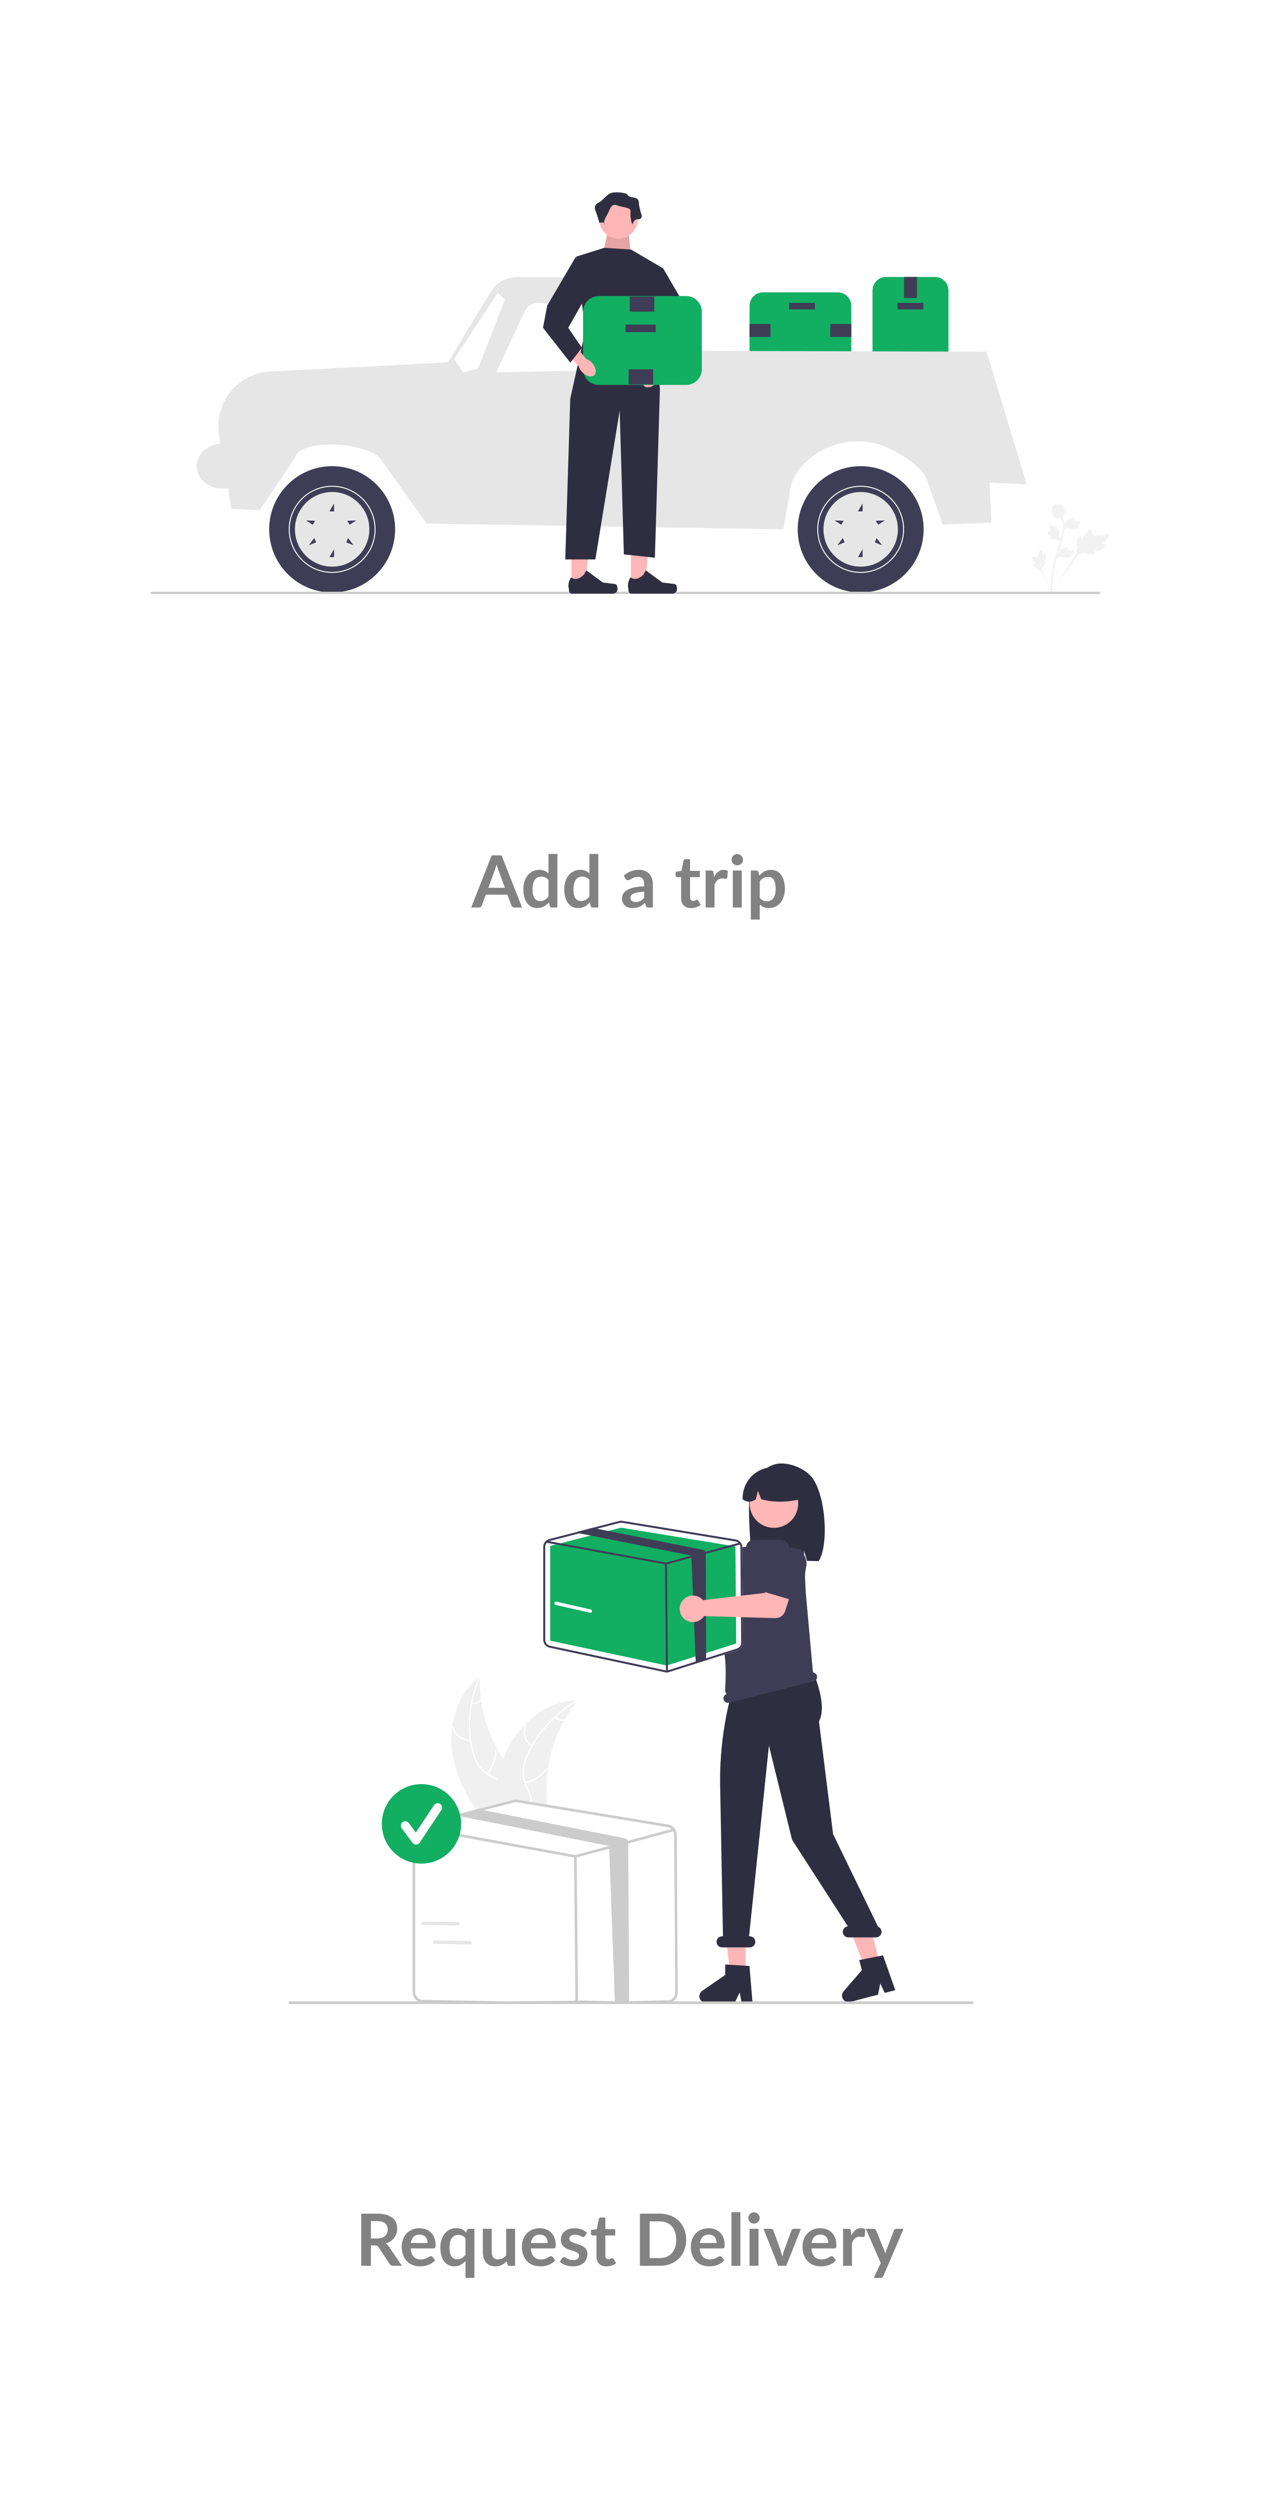 <svg width="210" height="416" viewBox="0 0 210 416" fill="none" xmlns="http://www.w3.org/2000/svg">
<g filter="url(#filter0_dd_2705_8024)">
<rect x="3" y="3" width="204" height="184.5" rx="6" fill="white"/>
<path d="M84.021 146.724L82.965 143.838C82.913 143.71 82.859 143.558 82.803 143.382C82.747 143.206 82.691 143.016 82.635 142.812C82.583 143.016 82.529 143.208 82.473 143.388C82.417 143.564 82.363 143.718 82.311 143.85L81.261 146.724H84.021ZM86.871 150H85.623C85.483 150 85.369 149.966 85.281 149.898C85.193 149.826 85.127 149.738 85.083 149.634L84.435 147.864H80.841L80.193 149.634C80.161 149.726 80.099 149.81 80.007 149.886C79.915 149.962 79.801 150 79.665 150H78.405L81.819 141.324H83.463L86.871 150ZM91.27 145.416C91.102 145.212 90.918 145.068 90.718 144.984C90.522 144.9 90.31 144.858 90.082 144.858C89.858 144.858 89.656 144.9 89.476 144.984C89.296 145.068 89.142 145.196 89.014 145.368C88.886 145.536 88.788 145.752 88.72 146.016C88.652 146.276 88.618 146.584 88.618 146.94C88.618 147.3 88.646 147.606 88.702 147.858C88.762 148.106 88.846 148.31 88.954 148.47C89.062 148.626 89.194 148.74 89.35 148.812C89.506 148.88 89.68 148.914 89.872 148.914C90.18 148.914 90.442 148.85 90.658 148.722C90.874 148.594 91.078 148.412 91.27 148.176V145.416ZM92.752 141.084V150H91.846C91.65 150 91.526 149.91 91.474 149.73L91.348 149.136C91.1 149.42 90.814 149.65 90.49 149.826C90.17 150.002 89.796 150.09 89.368 150.09C89.032 150.09 88.724 150.02 88.444 149.88C88.164 149.74 87.922 149.538 87.718 149.274C87.518 149.006 87.362 148.676 87.25 148.284C87.142 147.892 87.088 147.444 87.088 146.94C87.088 146.484 87.15 146.06 87.274 145.668C87.398 145.276 87.576 144.936 87.808 144.648C88.04 144.36 88.318 144.136 88.642 143.976C88.966 143.812 89.33 143.73 89.734 143.73C90.078 143.73 90.372 143.784 90.616 143.892C90.86 144 91.078 144.146 91.27 144.33V141.084H92.752ZM98.078 145.416C97.91 145.212 97.726 145.068 97.526 144.984C97.33 144.9 97.118 144.858 96.89 144.858C96.666 144.858 96.464 144.9 96.284 144.984C96.104 145.068 95.95 145.196 95.822 145.368C95.694 145.536 95.596 145.752 95.528 146.016C95.46 146.276 95.426 146.584 95.426 146.94C95.426 147.3 95.454 147.606 95.51 147.858C95.57 148.106 95.654 148.31 95.762 148.47C95.87 148.626 96.002 148.74 96.158 148.812C96.314 148.88 96.488 148.914 96.68 148.914C96.988 148.914 97.25 148.85 97.466 148.722C97.682 148.594 97.886 148.412 98.078 148.176V145.416ZM99.56 141.084V150H98.654C98.458 150 98.334 149.91 98.282 149.73L98.156 149.136C97.908 149.42 97.622 149.65 97.298 149.826C96.978 150.002 96.604 150.09 96.176 150.09C95.84 150.09 95.532 150.02 95.252 149.88C94.972 149.74 94.73 149.538 94.526 149.274C94.326 149.006 94.17 148.676 94.058 148.284C93.95 147.892 93.896 147.444 93.896 146.94C93.896 146.484 93.958 146.06 94.082 145.668C94.206 145.276 94.384 144.936 94.616 144.648C94.848 144.36 95.126 144.136 95.45 143.976C95.774 143.812 96.138 143.73 96.542 143.73C96.886 143.73 97.18 143.784 97.424 143.892C97.668 144 97.886 144.146 98.078 144.33V141.084H99.56ZM107.193 147.372C106.765 147.392 106.405 147.43 106.113 147.486C105.821 147.538 105.587 147.606 105.411 147.69C105.235 147.774 105.109 147.872 105.033 147.984C104.957 148.096 104.919 148.218 104.919 148.35C104.919 148.61 104.995 148.796 105.147 148.908C105.303 149.02 105.505 149.076 105.753 149.076C106.057 149.076 106.319 149.022 106.539 148.914C106.763 148.802 106.981 148.634 107.193 148.41V147.372ZM103.797 144.702C104.505 144.054 105.357 143.73 106.353 143.73C106.713 143.73 107.035 143.79 107.319 143.91C107.603 144.026 107.843 144.19 108.039 144.402C108.235 144.61 108.383 144.86 108.483 145.152C108.587 145.444 108.639 145.764 108.639 146.112V150H107.967C107.827 150 107.719 149.98 107.643 149.94C107.567 149.896 107.507 149.81 107.463 149.682L107.331 149.238C107.175 149.378 107.023 149.502 106.875 149.61C106.727 149.714 106.573 149.802 106.413 149.874C106.253 149.946 106.081 150 105.897 150.036C105.717 150.076 105.517 150.096 105.297 150.096C105.037 150.096 104.797 150.062 104.577 149.994C104.357 149.922 104.167 149.816 104.007 149.676C103.847 149.536 103.723 149.362 103.635 149.154C103.547 148.946 103.503 148.704 103.503 148.428C103.503 148.272 103.529 148.118 103.581 147.966C103.633 147.81 103.717 147.662 103.833 147.522C103.953 147.382 104.107 147.25 104.295 147.126C104.483 147.002 104.713 146.894 104.985 146.802C105.261 146.71 105.581 146.636 105.945 146.58C106.309 146.52 106.725 146.484 107.193 146.472V146.112C107.193 145.7 107.105 145.396 106.929 145.2C106.753 145 106.499 144.9 106.167 144.9C105.927 144.9 105.727 144.928 105.567 144.984C105.411 145.04 105.273 145.104 105.153 145.176C105.033 145.244 104.923 145.306 104.823 145.362C104.727 145.418 104.619 145.446 104.499 145.446C104.395 145.446 104.307 145.42 104.235 145.368C104.163 145.312 104.105 145.248 104.061 145.176L103.797 144.702ZM115.005 150.096C114.469 150.096 114.057 149.946 113.769 149.646C113.485 149.342 113.343 148.924 113.343 148.392V144.954H112.713C112.633 144.954 112.565 144.928 112.509 144.876C112.453 144.824 112.425 144.746 112.425 144.642V144.054L113.415 143.892L113.727 142.212C113.747 142.132 113.785 142.07 113.841 142.026C113.897 141.982 113.969 141.96 114.057 141.96H114.825V143.898H116.469V144.954H114.825V148.29C114.825 148.482 114.871 148.632 114.963 148.74C115.059 148.848 115.189 148.902 115.353 148.902C115.445 148.902 115.521 148.892 115.581 148.872C115.645 148.848 115.699 148.824 115.743 148.8C115.791 148.776 115.833 148.754 115.869 148.734C115.905 148.71 115.941 148.698 115.977 148.698C116.021 148.698 116.057 148.71 116.085 148.734C116.113 148.754 116.143 148.786 116.175 148.83L116.619 149.55C116.403 149.73 116.155 149.866 115.875 149.958C115.595 150.05 115.305 150.096 115.005 150.096ZM118.816 144.912C119.008 144.544 119.236 144.256 119.5 144.048C119.764 143.836 120.076 143.73 120.436 143.73C120.72 143.73 120.948 143.792 121.12 143.916L121.024 145.026C121.004 145.098 120.974 145.15 120.934 145.182C120.898 145.21 120.848 145.224 120.784 145.224C120.724 145.224 120.634 145.214 120.514 145.194C120.398 145.174 120.284 145.164 120.172 145.164C120.008 145.164 119.862 145.188 119.734 145.236C119.606 145.284 119.49 145.354 119.386 145.446C119.286 145.534 119.196 145.642 119.116 145.77C119.04 145.898 118.968 146.044 118.9 146.208V150H117.418V143.844H118.288C118.44 143.844 118.546 143.872 118.606 143.928C118.666 143.98 118.706 144.076 118.726 144.216L118.816 144.912ZM123.43 143.844V150H121.942V143.844H123.43ZM123.634 142.05C123.634 142.178 123.608 142.298 123.556 142.41C123.504 142.522 123.434 142.62 123.346 142.704C123.262 142.788 123.162 142.856 123.046 142.908C122.93 142.956 122.806 142.98 122.674 142.98C122.546 142.98 122.424 142.956 122.308 142.908C122.196 142.856 122.098 142.788 122.014 142.704C121.93 142.62 121.862 142.522 121.81 142.41C121.762 142.298 121.738 142.178 121.738 142.05C121.738 141.918 121.762 141.794 121.81 141.678C121.862 141.562 121.93 141.462 122.014 141.378C122.098 141.294 122.196 141.228 122.308 141.18C122.424 141.128 122.546 141.102 122.674 141.102C122.806 141.102 122.93 141.128 123.046 141.18C123.162 141.228 123.262 141.294 123.346 141.378C123.434 141.462 123.504 141.562 123.556 141.678C123.608 141.794 123.634 141.918 123.634 142.05ZM126.423 148.404C126.591 148.608 126.773 148.752 126.969 148.836C127.169 148.92 127.385 148.962 127.617 148.962C127.841 148.962 128.043 148.92 128.223 148.836C128.403 148.752 128.555 148.624 128.679 148.452C128.807 148.28 128.905 148.064 128.973 147.804C129.041 147.54 129.075 147.23 129.075 146.874C129.075 146.514 129.045 146.21 128.985 145.962C128.929 145.71 128.847 145.506 128.739 145.35C128.631 145.194 128.499 145.08 128.343 145.008C128.191 144.936 128.017 144.9 127.821 144.9C127.513 144.9 127.251 144.966 127.035 145.098C126.819 145.226 126.615 145.408 126.423 145.644V148.404ZM126.345 144.684C126.597 144.4 126.883 144.17 127.203 143.994C127.523 143.818 127.899 143.73 128.331 143.73C128.667 143.73 128.973 143.8 129.249 143.94C129.529 144.08 129.769 144.284 129.969 144.552C130.173 144.816 130.329 145.144 130.437 145.536C130.549 145.924 130.605 146.37 130.605 146.874C130.605 147.334 130.543 147.76 130.419 148.152C130.295 148.544 130.117 148.884 129.885 149.172C129.657 149.46 129.379 149.686 129.051 149.85C128.727 150.01 128.363 150.09 127.959 150.09C127.615 150.09 127.321 150.038 127.077 149.934C126.833 149.826 126.615 149.678 126.423 149.49V152.01H124.941V143.844H125.847C126.039 143.844 126.165 143.934 126.225 144.114L126.345 144.684Z" fill="#828282"/>
<g clip-path="url(#clip0_2705_8024)">
<path d="M145.19 59.815V47.339C145.19 46.095 146.198 45.083 147.439 45.083H155.575C156.815 45.083 157.824 46.095 157.824 47.339V59.815C157.824 61.059 156.815 62.071 155.575 62.071H147.439C146.198 62.071 145.19 61.059 145.19 59.815Z" fill="#12AE62"/>
<path d="M149.356 50.477H153.657V49.398H149.356V50.477Z" fill="#3F3D56"/>
<path d="M150.431 48.589H152.582V45.083H150.431V48.589Z" fill="#3F3D56"/>
<path d="M150.431 62.071H152.582V58.566H150.431V62.071Z" fill="#3F3D56"/>
<path d="M139.41 60.32H126.973C125.733 60.32 124.724 59.308 124.724 58.064V49.903C124.724 48.658 125.733 47.647 126.973 47.647H139.41C140.65 47.647 141.659 48.658 141.659 49.903V58.064C141.659 59.308 140.65 60.32 139.41 60.32Z" fill="#12AE62"/>
<path d="M135.611 49.399H131.31V50.478H135.611V49.399Z" fill="#3F3D56"/>
<path d="M128.219 55.062V52.905H124.724V55.062H128.219Z" fill="#3F3D56"/>
<path d="M141.659 55.062V52.905H138.165V55.062H141.659Z" fill="#3F3D56"/>
<path d="M38.523 83.65L36.446 71.501C35.524 66.102 39.507 61.106 44.96 60.823L74.559 59.285L81.623 47.605C82.56 46.057 84.234 45.111 86.039 45.111H107.307C108.979 45.111 110.391 46.355 110.608 48.018L111.148 57.363L164.171 57.522L170.841 79.574L164.65 79.271L164.967 85.959L156.871 86.278L154.172 78.622C153.664 77.181 151.437 75.555 149.122 74.195C143.933 71.147 137.267 72.125 133.34 76.694C132.413 77.772 131.766 78.895 131.585 79.948L130.36 87.074L70.987 86.119L63.206 75.199C60.907 72.69 50.054 71.768 49.077 75.199L43.206 83.889L38.523 83.65H38.523Z" fill="#E6E6E6"/>
<path d="M103.054 52.218L104.801 60.479L82.576 60.956L87.27 50.846C87.696 49.929 88.63 49.36 89.638 49.404L100.288 49.868C101.636 49.927 102.774 50.894 103.054 52.218V52.218Z" fill="white"/>
<path d="M79.56 60.32L84.005 48.854L82.841 47.687L75.591 58.728L77.064 60.957L79.56 60.32Z" fill="white"/>
<path d="M143.219 97.585C149.005 97.585 153.696 92.879 153.696 87.074C153.696 81.269 149.005 76.564 143.219 76.564C137.432 76.564 132.741 81.269 132.741 87.074C132.741 92.879 137.432 97.585 143.219 97.585Z" fill="#3F3D56"/>
<path d="M135.995 87.074C135.995 83.079 139.236 79.828 143.219 79.828C147.201 79.828 150.442 83.079 150.442 87.074C150.442 91.07 147.201 94.32 143.219 94.32C139.236 94.32 135.995 91.07 135.995 87.074ZM136.154 87.074C136.154 90.982 139.323 94.161 143.219 94.161C147.114 94.161 150.283 90.982 150.283 87.074C150.283 83.166 147.114 79.987 143.219 79.987C139.323 79.987 136.154 83.166 136.154 87.074Z" fill="white"/>
<path d="M137.027 87.074C137.027 90.504 139.799 93.285 143.219 93.285C146.638 93.285 149.41 90.504 149.41 87.074C149.41 83.644 146.638 80.863 143.219 80.863C139.799 80.863 137.027 83.644 137.027 87.074ZM147.243 85.587L146.146 86.304L145.725 85.655L147.243 85.587ZM145.573 89.234L145.865 88.518L146.785 89.731L145.573 89.234ZM142.764 91.692L143.536 90.379V91.692H142.764ZM142.764 84.088L143.536 82.774V84.088H142.764ZM139.335 89.731L140.254 88.518L140.547 89.234L139.335 89.731ZM138.877 85.587L140.395 85.655L139.974 86.304L138.877 85.587Z" fill="#E6E6E6"/>
<path d="M55.271 97.585C61.057 97.585 65.748 92.879 65.748 87.074C65.748 81.269 61.057 76.564 55.271 76.564C49.484 76.564 44.793 81.269 44.793 87.074C44.793 92.879 49.484 97.585 55.271 97.585Z" fill="#3F3D56"/>
<path d="M48.048 87.074C48.048 83.079 51.288 79.828 55.271 79.828C59.254 79.828 62.494 83.079 62.494 87.074C62.494 91.07 59.254 94.32 55.271 94.32C51.288 94.32 48.048 91.07 48.048 87.074ZM48.206 87.074C48.206 90.982 51.376 94.161 55.271 94.161C59.166 94.161 62.335 90.982 62.335 87.074C62.335 83.166 59.166 79.987 55.271 79.987C51.376 79.987 48.206 83.166 48.206 87.074Z" fill="white"/>
<path d="M49.08 87.074C49.08 90.504 51.852 93.285 55.271 93.285C58.69 93.285 61.462 90.504 61.462 87.074C61.462 83.644 58.69 80.863 55.271 80.863C51.852 80.863 49.08 83.644 49.08 87.074ZM59.295 85.587L58.198 86.304L57.777 85.655L59.295 85.587ZM57.625 89.234L57.917 88.518L58.837 89.731L57.625 89.234ZM54.816 91.692L55.588 90.379V91.692H54.816ZM54.816 84.088L55.588 82.774V84.088H54.816ZM51.387 89.731L52.307 88.518L52.599 89.234L51.387 89.731ZM50.929 85.587L52.447 85.655L52.026 86.304L50.929 85.587Z" fill="#E6E6E6"/>
<path d="M99.007 64.699H105.039V63.425H99.007V64.699Z" fill="#3F3D56"/>
<path d="M184.034 89.709C183.978 89.537 183.552 89.613 183.511 89.458C183.47 89.305 183.879 89.176 184.193 88.742C184.249 88.664 184.606 88.171 184.469 87.964C184.21 87.571 182.407 88.549 181.974 88.001C181.879 87.88 181.84 87.673 181.557 87.288C181.445 87.135 181.373 87.061 181.286 87.064C181.164 87.067 181.12 87.22 180.928 87.499C180.639 87.916 180.535 87.864 180.345 88.206C180.204 88.459 180.187 88.621 180.085 88.631C179.941 88.645 179.882 88.329 179.706 88.316C179.526 88.304 179.347 88.616 179.258 88.86C179.091 89.318 179.194 89.668 179.217 90.017C179.242 90.396 179.183 90.951 178.773 91.663L174.901 97.852C175.732 96.59 178.093 93.149 179.044 91.888C179.318 91.523 179.614 91.157 180.068 91.089C180.505 91.022 181.037 91.239 181.779 91.227C181.866 91.225 182.107 91.218 182.166 91.09C182.215 90.984 182.094 90.891 182.138 90.792C182.197 90.658 182.461 90.715 182.822 90.626C183.076 90.564 183.249 90.46 183.397 90.371C183.442 90.344 184.109 89.939 184.034 89.709H184.034Z" fill="#F2F2F2"/>
<path d="M173.892 91.154C173.792 91.132 173.706 91.364 173.619 91.34C173.531 91.315 173.586 91.077 173.465 90.797C173.443 90.747 173.305 90.429 173.164 90.437C172.897 90.451 172.855 91.621 172.462 91.675C172.376 91.687 172.263 91.647 171.993 91.675C171.886 91.686 171.829 91.701 171.805 91.744C171.771 91.805 171.834 91.871 171.914 92.046C172.035 92.308 171.98 92.344 172.092 92.537C172.176 92.68 172.25 92.734 172.225 92.787C172.19 92.862 172.019 92.8 171.962 92.883C171.904 92.968 172.005 93.147 172.099 93.261C172.274 93.475 172.475 93.525 172.653 93.615C172.845 93.712 173.1 93.901 173.33 94.308L175.241 98.001C174.863 97.227 173.861 95.072 173.518 94.24C173.419 93.999 173.325 93.749 173.423 93.505C173.516 93.271 173.776 93.072 173.984 92.702C174.008 92.659 174.074 92.538 174.029 92.472C173.991 92.418 173.911 92.451 173.875 92.4C173.826 92.333 173.931 92.219 173.991 92.016C174.034 91.873 174.033 91.758 174.032 91.659C174.032 91.629 174.026 91.184 173.892 91.154V91.154V91.154Z" fill="#F2F2F2"/>
<path d="M175.799 92.055L175.859 91.499L175.895 91.464C176.066 91.302 176.172 91.131 176.212 90.955C176.219 90.927 176.224 90.898 176.229 90.87C176.249 90.755 176.273 90.613 176.383 90.465C176.444 90.383 176.607 90.197 176.774 90.262C176.819 90.279 176.85 90.308 176.871 90.34C176.876 90.334 176.882 90.329 176.888 90.323C176.96 90.252 177.01 90.227 177.059 90.202C177.097 90.183 177.135 90.163 177.201 90.111C177.229 90.088 177.252 90.067 177.272 90.049C177.33 89.997 177.405 89.935 177.508 89.96C177.617 89.99 177.655 90.094 177.68 90.163C177.724 90.286 177.738 90.371 177.747 90.427C177.75 90.448 177.754 90.471 177.756 90.478C177.78 90.539 178.08 90.554 178.193 90.561C178.446 90.575 178.666 90.587 178.718 90.761C178.756 90.885 178.677 91.021 178.477 91.175C178.415 91.223 178.352 91.256 178.298 91.281C178.332 91.313 178.358 91.356 178.36 91.414C178.363 91.553 178.221 91.66 177.938 91.732C177.867 91.75 177.772 91.774 177.648 91.768C177.59 91.765 177.539 91.756 177.495 91.747C177.488 91.772 177.476 91.798 177.455 91.823C177.392 91.895 177.29 91.914 177.151 91.873C176.999 91.83 176.878 91.772 176.771 91.721C176.678 91.677 176.598 91.638 176.531 91.628C176.405 91.611 176.289 91.688 176.149 91.791L175.799 92.055L175.799 92.055Z" fill="#F2F2F2"/>
<path d="M176.798 88.887L176.246 88.97L176.203 88.943C176.004 88.819 175.812 88.759 175.632 88.764C175.604 88.766 175.575 88.768 175.546 88.77C175.431 88.78 175.287 88.792 175.117 88.723C175.022 88.684 174.802 88.574 174.822 88.395C174.827 88.347 174.847 88.31 174.872 88.282C174.865 88.278 174.859 88.274 174.852 88.27C174.766 88.218 174.728 88.175 174.691 88.134C174.664 88.103 174.635 88.07 174.568 88.02C174.538 87.998 174.512 87.981 174.491 87.966C174.425 87.923 174.347 87.865 174.344 87.76C174.345 87.646 174.436 87.583 174.497 87.542C174.604 87.468 174.682 87.433 174.734 87.41C174.753 87.401 174.775 87.392 174.781 87.387C174.833 87.349 174.772 87.054 174.75 86.943C174.699 86.693 174.655 86.478 174.809 86.382C174.92 86.314 175.071 86.356 175.27 86.511C175.332 86.559 175.38 86.612 175.418 86.658C175.44 86.618 175.475 86.581 175.531 86.564C175.664 86.525 175.803 86.636 175.944 86.893C175.979 86.957 176.026 87.043 176.052 87.165C176.064 87.223 176.068 87.275 176.071 87.319C176.097 87.319 176.125 87.324 176.154 87.339C176.24 87.382 176.284 87.476 176.279 87.621C176.277 87.78 176.252 87.912 176.229 88.028C176.21 88.13 176.194 88.217 176.201 88.285C176.216 88.411 176.32 88.505 176.455 88.614L176.798 88.887H176.798L176.798 88.887Z" fill="#F2F2F2"/>
<path d="M176.872 87.225L176.932 86.669L176.969 86.634C177.14 86.472 177.246 86.301 177.286 86.125C177.293 86.097 177.298 86.068 177.303 86.04C177.323 85.925 177.347 85.783 177.457 85.635C177.518 85.553 177.681 85.367 177.848 85.432C177.893 85.449 177.924 85.478 177.945 85.51C177.95 85.504 177.956 85.499 177.961 85.493C178.034 85.422 178.084 85.397 178.133 85.372C178.17 85.353 178.209 85.333 178.274 85.28C178.303 85.257 178.326 85.237 178.345 85.219C178.404 85.167 178.479 85.105 178.582 85.129C178.691 85.159 178.729 85.264 178.753 85.333C178.798 85.456 178.811 85.541 178.82 85.597C178.824 85.618 178.827 85.641 178.83 85.648C178.854 85.709 179.154 85.724 179.267 85.731C179.52 85.745 179.739 85.757 179.792 85.931C179.83 86.055 179.751 86.191 179.551 86.345C179.489 86.393 179.426 86.426 179.372 86.451C179.405 86.483 179.432 86.526 179.434 86.584C179.437 86.723 179.295 86.83 179.012 86.902C178.941 86.92 178.846 86.944 178.722 86.938C178.664 86.935 178.612 86.926 178.569 86.917C178.562 86.942 178.55 86.968 178.529 86.993C178.466 87.065 178.364 87.084 178.225 87.043C178.072 87 177.952 86.942 177.845 86.891C177.752 86.847 177.672 86.808 177.604 86.798C177.479 86.781 177.362 86.858 177.223 86.961L176.872 87.225L176.872 87.225Z" fill="#F2F2F2"/>
<path d="M175.084 97.883L174.986 97.786L174.988 97.649L174.986 97.786L174.851 97.772C174.851 97.759 174.85 97.729 174.849 97.682C174.844 97.426 174.828 96.648 174.936 95.451C175.012 94.616 175.138 93.768 175.311 92.93C175.485 92.092 175.665 91.468 175.809 90.966C175.919 90.588 176.029 90.229 176.136 89.88C176.424 88.946 176.695 88.064 176.863 87.058C176.9 86.833 176.978 86.366 176.818 85.814C176.726 85.494 176.567 85.193 176.347 84.919L176.56 84.746C176.803 85.049 176.979 85.382 177.082 85.738C177.259 86.349 177.174 86.859 177.133 87.103C176.962 88.127 176.688 89.018 176.398 89.961C176.291 90.309 176.181 90.666 176.073 91.043C175.929 91.54 175.751 92.158 175.579 92.986C175.408 93.814 175.284 94.651 175.209 95.476C175.102 96.657 175.118 97.424 175.124 97.677C175.126 97.811 175.127 97.839 175.084 97.883V97.883Z" fill="#F2F2F2"/>
<path d="M175.761 85.236C175.75 85.233 175.739 85.23 175.728 85.227C175.503 85.164 175.323 84.98 175.192 84.68C175.13 84.54 175.116 84.391 175.087 84.096C175.082 84.05 175.062 83.82 175.087 83.514C175.103 83.314 175.124 83.234 175.178 83.171C175.239 83.101 175.32 83.061 175.405 83.041C175.408 83.014 175.416 82.988 175.433 82.964C175.504 82.862 175.622 82.904 175.686 82.926C175.718 82.937 175.758 82.952 175.803 82.96C175.874 82.972 175.917 82.96 175.981 82.941C176.042 82.923 176.119 82.901 176.224 82.903C176.433 82.905 176.587 82.999 176.638 83.03C176.905 83.192 176.998 83.449 177.105 83.747C177.126 83.807 177.197 84.023 177.213 84.301C177.225 84.502 177.199 84.584 177.169 84.643C177.107 84.764 177.013 84.82 176.78 84.938C176.536 85.061 176.414 85.123 176.314 85.154C176.08 85.228 175.934 85.274 175.761 85.236V85.236V85.236Z" fill="#F2F2F2"/>
<path d="M25 97.644C25 97.749 25.147 97.833 25.33 97.833H182.774C182.957 97.833 183.104 97.749 183.104 97.644C183.104 97.538 182.957 97.454 182.774 97.454H25.33C25.147 97.454 25 97.538 25 97.644Z" fill="#CCCCCC"/>
<path d="M105.001 96.447L107.205 96.447L108.253 87.918L105 87.918L105.001 96.447Z" fill="#FFB6B6"/>
<path d="M112.553 96.397C112.621 96.513 112.657 96.887 112.657 97.022C112.657 97.437 112.323 97.773 111.909 97.773L105.083 97.773C104.801 97.773 104.573 97.543 104.573 97.261V96.975C104.573 96.975 104.235 96.119 104.93 95.063C104.93 95.063 105.794 95.889 107.086 94.594L107.466 93.902L110.222 95.924L111.75 96.113C112.084 96.154 112.381 96.107 112.553 96.397H112.553L112.553 96.397Z" fill="#2F2E41"/>
<path d="M95.097 96.447L97.302 96.447L98.35 87.918L95.097 87.918L95.097 96.447Z" fill="#FFB6B6"/>
<path d="M102.649 96.397C102.718 96.513 102.754 96.887 102.754 97.022C102.754 97.437 102.419 97.773 102.006 97.773L95.18 97.773C94.898 97.773 94.669 97.543 94.669 97.261V96.975C94.669 96.975 94.332 96.119 95.027 95.063C95.027 95.063 95.891 95.889 97.182 94.594L97.563 93.902L100.319 95.924L101.847 96.113C102.181 96.154 102.477 96.107 102.649 96.397H102.649L102.649 96.397Z" fill="#2F2E41"/>
<path d="M104.652 38.21L105.07 42.128L100.188 41.708L101.025 38.07L104.652 38.21Z" fill="#FFB6B6"/>
<path opacity="0.1" d="M104.652 38.21L105.07 42.128L100.188 41.708L101.025 38.07L104.652 38.21Z" fill="black"/>
<path d="M102.908 38.7C104.68 38.7 106.116 37.259 106.116 35.482C106.116 33.705 104.68 32.264 102.908 32.264C101.136 32.264 99.7 33.705 99.7 35.482C99.7 37.259 101.136 38.7 102.908 38.7Z" fill="#FFB6B6"/>
<path d="M105 40.519L110.37 43.667L108.611 52.203L109.812 63.676L108.976 91.801L103.815 91.241L103.117 67.314L99.072 92.081H94.061L94.888 65.355L97.398 54.022L95.864 41.708L100.537 40.239L105 40.519Z" fill="#2F2E41"/>
<path d="M105.21 36.391C105.21 36.391 105.489 35.412 106.116 35.482C106.744 35.552 106.883 34.992 106.744 34.712C106.604 34.432 106.325 33.033 106.325 33.033C106.325 33.033 106.465 32.054 105.628 31.914C104.791 31.774 104.512 31.634 104.373 31.354C104.233 31.074 102.141 30.794 101.444 31.214C100.746 31.634 100.188 32.439 99.7 32.666C99.212 32.893 98.793 33.313 99.072 34.013C99.351 34.712 99.756 36.08 99.756 36.08C99.756 36.08 100.467 35.831 100.607 36.251C100.746 36.671 100.188 36.111 100.886 34.992C101.583 33.873 101.583 32.753 102.699 33.173C103.815 33.593 105.07 33.453 104.931 34.292C104.791 35.132 105.21 36.391 105.21 36.391L105.21 36.391Z" fill="#2F2E41"/>
<path d="M107.601 61.166C106.93 61.879 106.752 62.805 107.205 63.233C107.657 63.662 108.568 63.431 109.24 62.717C109.512 62.436 109.713 62.093 109.826 61.718L112.633 58.661L111.174 57.37L108.562 60.521C108.195 60.656 107.866 60.877 107.601 61.166Z" fill="#FFB6B6"/>
<path d="M110.314 43.597L115.04 51.674L115.74 55.362L111.189 61.157L109.264 58.699L111.539 55.362L107.863 48.865L110.314 43.597Z" fill="#2F2E41"/>
<path d="M97.025 60.414V50.89C97.025 49.439 98.202 48.258 99.65 48.258H114.162C115.609 48.258 116.787 49.439 116.787 50.89V60.414C116.787 61.866 115.609 63.047 114.162 63.047H99.65C98.202 63.047 97.025 61.866 97.025 60.414Z" fill="#12AE62"/>
<path d="M104.083 54.269H109.102V53.01H104.083V54.269Z" fill="#3F3D56"/>
<path d="M108.69 62.963V60.445H104.613V62.963H108.69Z" fill="#3F3D56"/>
<path d="M108.882 50.86V48.343H104.804V50.86H108.882Z" fill="#3F3D56"/>
<path d="M98.494 59.348C99.165 60.061 99.343 60.986 98.89 61.415C98.438 61.843 97.527 61.613 96.856 60.899C96.583 60.618 96.382 60.275 96.269 59.9L93.463 56.842L94.921 55.552L97.533 58.703C97.9 58.838 98.23 59.059 98.494 59.348Z" fill="#FFB6B6"/>
<path d="M95.781 41.778L91.055 49.856L90.355 53.544L94.906 59.339L96.832 56.88L94.556 53.544L98.232 47.046L95.781 41.778Z" fill="#2F2E41"/>
<path d="M37.012 80.295C39.379 80.295 41.298 78.62 41.298 76.553C41.298 74.486 39.379 72.811 37.012 72.811C34.645 72.811 32.726 74.486 32.726 76.553C32.726 78.62 34.645 80.295 37.012 80.295Z" fill="#E6E6E6"/>
</g>
<g filter="url(#filter1_dd_2705_8024)">
<rect x="3" y="228" width="204" height="184.5" rx="6" fill="white"/>
<path d="M62.729 370.452C63.033 370.452 63.297 370.414 63.521 370.338C63.749 370.262 63.935 370.158 64.079 370.026C64.227 369.89 64.337 369.73 64.409 369.546C64.481 369.362 64.517 369.16 64.517 368.94C64.517 368.5 64.371 368.162 64.079 367.926C63.791 367.69 63.349 367.572 62.753 367.572H61.721V370.452H62.729ZM66.881 375H65.423C65.147 375 64.947 374.892 64.823 374.676L62.999 371.898C62.931 371.794 62.855 371.72 62.771 371.676C62.691 371.632 62.571 371.61 62.411 371.61H61.721V375H60.107V366.324H62.753C63.341 366.324 63.845 366.386 64.265 366.51C64.689 366.63 65.035 366.8 65.303 367.02C65.575 367.24 65.775 367.504 65.903 367.812C66.031 368.116 66.095 368.452 66.095 368.82C66.095 369.112 66.051 369.388 65.963 369.648C65.879 369.908 65.755 370.144 65.591 370.356C65.431 370.568 65.231 370.754 64.991 370.914C64.755 371.074 64.485 371.2 64.181 371.292C64.285 371.352 64.381 371.424 64.469 371.508C64.557 371.588 64.637 371.684 64.709 371.796L66.881 375ZM71.151 371.214C71.151 371.022 71.123 370.842 71.067 370.674C71.015 370.502 70.935 370.352 70.827 370.224C70.719 370.096 70.581 369.996 70.413 369.924C70.249 369.848 70.057 369.81 69.837 369.81C69.409 369.81 69.071 369.932 68.823 370.176C68.579 370.42 68.423 370.766 68.355 371.214H71.151ZM68.325 372.108C68.349 372.424 68.405 372.698 68.493 372.93C68.581 373.158 68.697 373.348 68.841 373.5C68.985 373.648 69.155 373.76 69.351 373.836C69.551 373.908 69.771 373.944 70.011 373.944C70.251 373.944 70.457 373.916 70.629 373.86C70.805 373.804 70.957 373.742 71.085 373.674C71.217 373.606 71.331 373.544 71.427 373.488C71.527 373.432 71.623 373.404 71.715 373.404C71.839 373.404 71.931 373.45 71.991 373.542L72.417 374.082C72.253 374.274 72.069 374.436 71.865 374.568C71.661 374.696 71.447 374.8 71.223 374.88C71.003 374.956 70.777 375.01 70.545 375.042C70.317 375.074 70.095 375.09 69.879 375.09C69.451 375.09 69.053 375.02 68.685 374.88C68.317 374.736 67.997 374.526 67.725 374.25C67.453 373.97 67.239 373.626 67.083 373.218C66.927 372.806 66.849 372.33 66.849 371.79C66.849 371.37 66.917 370.976 67.053 370.608C67.189 370.236 67.383 369.914 67.635 369.642C67.891 369.366 68.201 369.148 68.565 368.988C68.933 368.828 69.347 368.748 69.807 368.748C70.195 368.748 70.553 368.81 70.881 368.934C71.209 369.058 71.491 369.24 71.727 369.48C71.963 369.716 72.147 370.008 72.279 370.356C72.415 370.7 72.483 371.094 72.483 371.538C72.483 371.762 72.459 371.914 72.411 371.994C72.363 372.07 72.271 372.108 72.135 372.108H68.325ZM77.459 370.416C77.295 370.212 77.113 370.068 76.913 369.984C76.713 369.9 76.499 369.858 76.271 369.858C76.047 369.858 75.845 369.9 75.665 369.984C75.485 370.068 75.331 370.196 75.203 370.368C75.075 370.536 74.977 370.752 74.909 371.016C74.841 371.276 74.807 371.584 74.807 371.94C74.807 372.3 74.835 372.606 74.891 372.858C74.951 373.106 75.035 373.31 75.143 373.47C75.251 373.626 75.383 373.74 75.539 373.812C75.695 373.88 75.869 373.914 76.061 373.914C76.369 373.914 76.631 373.85 76.847 373.722C77.063 373.594 77.267 373.412 77.459 373.176V370.416ZM78.941 368.844V377.01H77.459V374.22C77.215 374.48 76.939 374.69 76.631 374.85C76.323 375.01 75.965 375.09 75.557 375.09C75.221 375.09 74.913 375.02 74.633 374.88C74.353 374.74 74.111 374.538 73.907 374.274C73.707 374.006 73.551 373.676 73.439 373.284C73.331 372.892 73.277 372.444 73.277 371.94C73.277 371.484 73.339 371.06 73.463 370.668C73.587 370.276 73.765 369.936 73.997 369.648C74.229 369.36 74.507 369.136 74.831 368.976C75.155 368.812 75.519 368.73 75.923 368.73C76.307 368.73 76.629 368.796 76.889 368.928C77.149 369.06 77.381 369.238 77.585 369.462L77.663 369.114C77.715 368.934 77.839 368.844 78.035 368.844H78.941ZM85.708 368.844V375H84.802C84.606 375 84.482 374.91 84.43 374.73L84.328 374.238C84.076 374.494 83.798 374.702 83.494 374.862C83.19 375.018 82.832 375.096 82.42 375.096C82.084 375.096 81.786 375.04 81.526 374.928C81.27 374.812 81.054 374.65 80.878 374.442C80.702 374.234 80.568 373.988 80.476 373.704C80.388 373.416 80.344 373.1 80.344 372.756V368.844H81.826V372.756C81.826 373.132 81.912 373.424 82.084 373.632C82.26 373.836 82.522 373.938 82.87 373.938C83.126 373.938 83.366 373.882 83.59 373.77C83.814 373.654 84.026 373.496 84.226 373.296V368.844H85.708ZM91.143 371.214C91.143 371.022 91.115 370.842 91.059 370.674C91.007 370.502 90.927 370.352 90.819 370.224C90.711 370.096 90.573 369.996 90.405 369.924C90.241 369.848 90.049 369.81 89.829 369.81C89.401 369.81 89.063 369.932 88.815 370.176C88.571 370.42 88.415 370.766 88.347 371.214H91.143ZM88.317 372.108C88.341 372.424 88.397 372.698 88.485 372.93C88.573 373.158 88.689 373.348 88.833 373.5C88.977 373.648 89.147 373.76 89.343 373.836C89.543 373.908 89.763 373.944 90.003 373.944C90.243 373.944 90.449 373.916 90.621 373.86C90.797 373.804 90.949 373.742 91.077 373.674C91.209 373.606 91.323 373.544 91.419 373.488C91.519 373.432 91.615 373.404 91.707 373.404C91.831 373.404 91.923 373.45 91.983 373.542L92.409 374.082C92.245 374.274 92.061 374.436 91.857 374.568C91.653 374.696 91.439 374.8 91.215 374.88C90.995 374.956 90.769 375.01 90.537 375.042C90.309 375.074 90.087 375.09 89.871 375.09C89.443 375.09 89.045 375.02 88.677 374.88C88.309 374.736 87.989 374.526 87.717 374.25C87.445 373.97 87.231 373.626 87.075 373.218C86.919 372.806 86.841 372.33 86.841 371.79C86.841 371.37 86.909 370.976 87.045 370.608C87.181 370.236 87.375 369.914 87.627 369.642C87.883 369.366 88.193 369.148 88.557 368.988C88.925 368.828 89.339 368.748 89.799 368.748C90.187 368.748 90.545 368.81 90.873 368.934C91.201 369.058 91.483 369.24 91.719 369.48C91.955 369.716 92.139 370.008 92.271 370.356C92.407 370.7 92.475 371.094 92.475 371.538C92.475 371.762 92.451 371.914 92.403 371.994C92.355 372.07 92.263 372.108 92.127 372.108H88.317ZM97.344 370.044C97.303 370.108 97.261 370.154 97.218 370.182C97.174 370.206 97.118 370.218 97.049 370.218C96.978 370.218 96.9 370.198 96.816 370.158C96.736 370.118 96.641 370.074 96.534 370.026C96.425 369.974 96.302 369.928 96.162 369.888C96.025 369.848 95.864 369.828 95.675 369.828C95.383 369.828 95.153 369.89 94.986 370.014C94.822 370.138 94.74 370.3 94.74 370.5C94.74 370.632 94.781 370.744 94.865 370.836C94.954 370.924 95.067 371.002 95.207 371.07C95.352 371.138 95.513 371.2 95.694 371.256C95.874 371.308 96.055 371.366 96.24 371.43C96.427 371.494 96.612 371.568 96.791 371.652C96.972 371.732 97.132 371.836 97.272 371.964C97.415 372.088 97.529 372.238 97.614 372.414C97.701 372.59 97.746 372.802 97.746 373.05C97.746 373.346 97.692 373.62 97.584 373.872C97.48 374.12 97.323 374.336 97.115 374.52C96.907 374.7 96.65 374.842 96.341 374.946C96.037 375.046 95.686 375.096 95.285 375.096C95.073 375.096 94.865 375.076 94.662 375.036C94.462 375 94.267 374.948 94.079 374.88C93.895 374.812 93.724 374.732 93.564 374.64C93.407 374.548 93.269 374.448 93.15 374.34L93.492 373.776C93.535 373.708 93.588 373.656 93.647 373.62C93.707 373.584 93.784 373.566 93.876 373.566C93.968 373.566 94.053 373.592 94.133 373.644C94.218 373.696 94.314 373.752 94.421 373.812C94.529 373.872 94.656 373.928 94.799 373.98C94.948 374.032 95.133 374.058 95.358 374.058C95.534 374.058 95.683 374.038 95.808 373.998C95.936 373.954 96.04 373.898 96.12 373.83C96.204 373.762 96.263 373.684 96.299 373.596C96.34 373.504 96.359 373.41 96.359 373.314C96.359 373.17 96.316 373.052 96.228 372.96C96.144 372.868 96.029 372.788 95.885 372.72C95.746 372.652 95.584 372.592 95.4 372.54C95.219 372.484 95.034 372.424 94.841 372.36C94.653 372.296 94.468 372.222 94.284 372.138C94.103 372.05 93.942 371.94 93.797 371.808C93.657 371.676 93.543 371.514 93.456 371.322C93.371 371.13 93.329 370.898 93.329 370.626C93.329 370.374 93.379 370.134 93.48 369.906C93.579 369.678 93.725 369.48 93.918 369.312C94.114 369.14 94.356 369.004 94.644 368.904C94.936 368.8 95.272 368.748 95.651 368.748C96.076 368.748 96.462 368.818 96.809 368.958C97.157 369.098 97.448 369.282 97.68 369.51L97.344 370.044ZM100.913 375.096C100.377 375.096 99.965 374.946 99.677 374.646C99.393 374.342 99.251 373.924 99.251 373.392V369.954H98.621C98.541 369.954 98.473 369.928 98.417 369.876C98.361 369.824 98.333 369.746 98.333 369.642V369.054L99.323 368.892L99.635 367.212C99.655 367.132 99.693 367.07 99.749 367.026C99.805 366.982 99.877 366.96 99.965 366.96H100.733V368.898H102.377V369.954H100.733V373.29C100.733 373.482 100.779 373.632 100.871 373.74C100.967 373.848 101.097 373.902 101.261 373.902C101.353 373.902 101.429 373.892 101.489 373.872C101.553 373.848 101.607 373.824 101.651 373.8C101.699 373.776 101.741 373.754 101.777 373.734C101.813 373.71 101.849 373.698 101.885 373.698C101.929 373.698 101.965 373.71 101.993 373.734C102.021 373.754 102.051 373.786 102.083 373.83L102.527 374.55C102.311 374.73 102.063 374.866 101.783 374.958C101.503 375.05 101.213 375.096 100.913 375.096ZM114.182 370.662C114.182 371.298 114.076 371.882 113.864 372.414C113.652 372.946 113.354 373.404 112.97 373.788C112.586 374.172 112.124 374.47 111.584 374.682C111.044 374.894 110.444 375 109.784 375H106.478V366.324H109.784C110.444 366.324 111.044 366.432 111.584 366.648C112.124 366.86 112.586 367.158 112.97 367.542C113.354 367.922 113.652 368.378 113.864 368.91C114.076 369.442 114.182 370.026 114.182 370.662ZM112.526 370.662C112.526 370.186 112.462 369.76 112.334 369.384C112.21 369.004 112.028 368.684 111.788 368.424C111.552 368.16 111.264 367.958 110.924 367.818C110.588 367.678 110.208 367.608 109.784 367.608H108.098V373.716H109.784C110.208 373.716 110.588 373.646 110.924 373.506C111.264 373.366 111.552 373.166 111.788 372.906C112.028 372.642 112.21 372.322 112.334 371.946C112.462 371.566 112.526 371.138 112.526 370.662ZM119.257 371.214C119.257 371.022 119.229 370.842 119.173 370.674C119.121 370.502 119.041 370.352 118.933 370.224C118.825 370.096 118.687 369.996 118.519 369.924C118.355 369.848 118.163 369.81 117.943 369.81C117.515 369.81 117.177 369.932 116.929 370.176C116.685 370.42 116.529 370.766 116.461 371.214H119.257ZM116.431 372.108C116.455 372.424 116.511 372.698 116.599 372.93C116.687 373.158 116.803 373.348 116.947 373.5C117.091 373.648 117.261 373.76 117.457 373.836C117.657 373.908 117.877 373.944 118.117 373.944C118.357 373.944 118.563 373.916 118.735 373.86C118.911 373.804 119.063 373.742 119.191 373.674C119.323 373.606 119.437 373.544 119.533 373.488C119.633 373.432 119.729 373.404 119.821 373.404C119.945 373.404 120.037 373.45 120.097 373.542L120.523 374.082C120.359 374.274 120.175 374.436 119.971 374.568C119.767 374.696 119.553 374.8 119.329 374.88C119.109 374.956 118.883 375.01 118.651 375.042C118.423 375.074 118.201 375.09 117.985 375.09C117.557 375.09 117.159 375.02 116.791 374.88C116.423 374.736 116.103 374.526 115.831 374.25C115.559 373.97 115.345 373.626 115.189 373.218C115.033 372.806 114.955 372.33 114.955 371.79C114.955 371.37 115.023 370.976 115.159 370.608C115.295 370.236 115.489 369.914 115.741 369.642C115.997 369.366 116.307 369.148 116.671 368.988C117.039 368.828 117.453 368.748 117.913 368.748C118.301 368.748 118.659 368.81 118.987 368.934C119.315 369.058 119.597 369.24 119.833 369.48C120.069 369.716 120.253 370.008 120.385 370.356C120.521 370.7 120.589 371.094 120.589 371.538C120.589 371.762 120.565 371.914 120.517 371.994C120.469 372.07 120.377 372.108 120.241 372.108H116.431ZM123.201 366.084V375H121.719V366.084H123.201ZM126.213 368.844V375H124.725V368.844H126.213ZM126.417 367.05C126.417 367.178 126.391 367.298 126.339 367.41C126.287 367.522 126.217 367.62 126.129 367.704C126.045 367.788 125.945 367.856 125.829 367.908C125.713 367.956 125.589 367.98 125.457 367.98C125.329 367.98 125.207 367.956 125.091 367.908C124.979 367.856 124.881 367.788 124.797 367.704C124.713 367.62 124.645 367.522 124.593 367.41C124.545 367.298 124.521 367.178 124.521 367.05C124.521 366.918 124.545 366.794 124.593 366.678C124.645 366.562 124.713 366.462 124.797 366.378C124.881 366.294 124.979 366.228 125.091 366.18C125.207 366.128 125.329 366.102 125.457 366.102C125.589 366.102 125.713 366.128 125.829 366.18C125.945 366.228 126.045 366.294 126.129 366.378C126.217 366.462 126.287 366.562 126.339 366.678C126.391 366.794 126.417 366.918 126.417 367.05ZM133.274 368.844L130.832 375H129.488L127.046 368.844H128.27C128.382 368.844 128.474 368.87 128.546 368.922C128.622 368.974 128.672 369.04 128.696 369.12L129.884 372.408C129.948 372.6 130.004 372.788 130.052 372.972C130.1 373.156 130.142 373.34 130.178 373.524C130.218 373.34 130.262 373.156 130.31 372.972C130.358 372.788 130.416 372.6 130.484 372.408L131.696 369.12C131.724 369.04 131.774 368.974 131.846 368.922C131.918 368.87 132.004 368.844 132.104 368.844H133.274ZM137.843 371.214C137.843 371.022 137.815 370.842 137.759 370.674C137.707 370.502 137.627 370.352 137.519 370.224C137.411 370.096 137.273 369.996 137.105 369.924C136.941 369.848 136.749 369.81 136.529 369.81C136.101 369.81 135.763 369.932 135.515 370.176C135.271 370.42 135.115 370.766 135.047 371.214H137.843ZM135.017 372.108C135.041 372.424 135.097 372.698 135.185 372.93C135.273 373.158 135.389 373.348 135.533 373.5C135.677 373.648 135.847 373.76 136.043 373.836C136.243 373.908 136.463 373.944 136.703 373.944C136.943 373.944 137.149 373.916 137.321 373.86C137.497 373.804 137.649 373.742 137.777 373.674C137.909 373.606 138.023 373.544 138.119 373.488C138.219 373.432 138.315 373.404 138.407 373.404C138.531 373.404 138.623 373.45 138.683 373.542L139.109 374.082C138.945 374.274 138.761 374.436 138.557 374.568C138.353 374.696 138.139 374.8 137.915 374.88C137.695 374.956 137.469 375.01 137.237 375.042C137.009 375.074 136.787 375.09 136.571 375.09C136.143 375.09 135.745 375.02 135.377 374.88C135.009 374.736 134.689 374.526 134.417 374.25C134.145 373.97 133.931 373.626 133.775 373.218C133.619 372.806 133.541 372.33 133.541 371.79C133.541 371.37 133.609 370.976 133.745 370.608C133.881 370.236 134.075 369.914 134.327 369.642C134.583 369.366 134.893 369.148 135.257 368.988C135.625 368.828 136.039 368.748 136.499 368.748C136.887 368.748 137.245 368.81 137.573 368.934C137.901 369.058 138.183 369.24 138.419 369.48C138.655 369.716 138.839 370.008 138.971 370.356C139.107 370.7 139.175 371.094 139.175 371.538C139.175 371.762 139.151 371.914 139.103 371.994C139.055 372.07 138.963 372.108 138.827 372.108H135.017ZM141.685 369.912C141.877 369.544 142.105 369.256 142.369 369.048C142.633 368.836 142.945 368.73 143.305 368.73C143.589 368.73 143.817 368.792 143.989 368.916L143.893 370.026C143.873 370.098 143.843 370.15 143.803 370.182C143.767 370.21 143.717 370.224 143.653 370.224C143.593 370.224 143.503 370.214 143.383 370.194C143.267 370.174 143.153 370.164 143.041 370.164C142.877 370.164 142.731 370.188 142.603 370.236C142.475 370.284 142.359 370.354 142.255 370.446C142.155 370.534 142.065 370.642 141.985 370.77C141.909 370.898 141.837 371.044 141.769 371.208V375H140.287V368.844H141.157C141.309 368.844 141.415 368.872 141.475 368.928C141.535 368.98 141.575 369.076 141.595 369.216L141.685 369.912ZM150.355 368.844L147.001 376.692C146.957 376.796 146.899 376.874 146.827 376.926C146.759 376.982 146.653 377.01 146.509 377.01H145.405L146.557 374.538L144.067 368.844H145.369C145.485 368.844 145.575 368.872 145.639 368.928C145.707 368.984 145.757 369.048 145.789 369.12L147.097 372.312C147.141 372.42 147.177 372.528 147.205 372.636C147.237 372.744 147.267 372.854 147.295 372.966C147.331 372.854 147.367 372.744 147.403 372.636C147.439 372.524 147.479 372.414 147.523 372.306L148.759 369.12C148.791 369.04 148.843 368.974 148.915 368.922C148.991 368.87 149.075 368.844 149.167 368.844H150.355Z" fill="#828282"/>
<g clip-path="url(#clip1_2705_8024)">
<path d="M75.369 290.296C74.459 285.416 75.892 279.863 79.873 276.909C79.648 282.304 81.333 287.604 84.631 291.873C85.909 293.515 87.501 295.207 87.452 297.289C87.421 298.584 86.722 299.791 85.801 300.7C84.88 301.609 83.745 302.265 82.624 302.91L82.45 303.182C79.163 299.467 76.279 295.177 75.369 290.296Z" fill="#F0F0F0"/>
<path d="M79.946 276.984C78.273 280.736 77.822 284.921 78.658 288.944C78.822 289.814 79.123 290.652 79.547 291.427C79.986 292.17 80.614 292.781 81.368 293.197C82.062 293.599 82.82 293.93 83.405 294.495C83.7 294.788 83.93 295.141 84.08 295.53C84.229 295.919 84.295 296.335 84.273 296.751C84.245 297.789 83.847 298.756 83.424 299.687C82.955 300.721 82.451 301.788 82.482 302.951C82.485 303.092 82.267 303.089 82.263 302.949C82.21 300.926 83.67 299.301 83.995 297.36C84.146 296.454 84.027 295.497 83.391 294.795C82.836 294.181 82.055 293.839 81.348 293.438C80.607 293.042 79.974 292.471 79.504 291.774C79.041 291.023 78.709 290.198 78.523 289.335C78.071 287.398 77.927 285.403 78.094 283.422C78.272 281.159 78.835 278.944 79.758 276.872C79.816 276.744 80.003 276.857 79.946 276.984L79.946 276.984Z" fill="white"/>
<path d="M78.313 287.665C77.62 287.714 76.933 287.515 76.374 287.103C75.814 286.69 75.419 286.092 75.259 285.415C75.227 285.278 75.438 285.222 75.47 285.359C75.618 285.99 75.986 286.547 76.508 286.93C77.029 287.313 77.67 287.496 78.315 287.447C78.455 287.436 78.452 287.655 78.313 287.665Z" fill="white"/>
<path d="M80.989 293.039C81.929 291.973 82.434 290.592 82.403 289.17C82.4 289.029 82.618 289.031 82.621 289.172C82.65 290.652 82.122 292.089 81.141 293.195C81.048 293.301 80.896 293.144 80.989 293.039V293.039Z" fill="white"/>
<path d="M78.528 281.295C78.799 281.332 79.076 281.301 79.333 281.205C79.59 281.108 79.819 280.949 79.999 280.742C80.091 280.635 80.244 280.792 80.152 280.898C79.952 281.126 79.699 281.301 79.415 281.409C79.132 281.516 78.826 281.552 78.525 281.514C78.497 281.513 78.47 281.501 78.45 281.48C78.429 281.46 78.418 281.432 78.417 281.404C78.418 281.375 78.43 281.347 78.45 281.327C78.471 281.307 78.499 281.295 78.528 281.295H78.528Z" fill="white"/>
<path d="M96.155 280.946C96.099 281.015 96.043 281.083 95.988 281.153C95.245 282.073 94.577 283.053 93.991 284.081C93.945 284.16 93.899 284.241 93.855 284.321C92.471 286.815 91.561 289.544 91.171 292.371C91.017 293.496 90.948 294.631 90.966 295.766C90.991 297.334 91.142 299.032 90.662 300.474C90.614 300.626 90.556 300.773 90.49 300.917L82.794 303.375C82.774 303.371 82.754 303.37 82.734 303.367L82.431 303.479C82.426 303.42 82.422 303.36 82.417 303.301C82.414 303.267 82.413 303.233 82.41 303.199C82.408 303.176 82.407 303.153 82.404 303.133C82.404 303.125 82.403 303.118 82.403 303.112C82.401 303.091 82.4 303.072 82.398 303.053C82.376 302.714 82.354 302.373 82.337 302.032C82.336 302.03 82.336 302.03 82.337 302.028C82.205 299.428 82.289 296.795 82.768 294.258C82.783 294.181 82.796 294.103 82.814 294.026C83.037 292.883 83.352 291.761 83.757 290.67C83.981 290.073 84.234 289.488 84.517 288.917C85.25 287.443 86.21 286.094 87.361 284.919C89.657 282.578 92.674 280.998 95.908 280.948C95.99 280.947 96.071 280.946 96.155 280.946Z" fill="#F0F0F0"/>
<path d="M96.168 281.049C92.579 283.036 89.705 286.105 87.956 289.822C87.565 290.615 87.301 291.466 87.174 292.341C87.078 293.198 87.213 294.065 87.565 294.852C87.878 295.593 88.284 296.314 88.412 297.118C88.471 297.531 88.443 297.951 88.329 298.352C88.215 298.752 88.017 299.125 87.75 299.443C87.103 300.256 86.205 300.787 85.308 301.275C84.312 301.818 83.269 302.366 82.595 303.313C82.513 303.427 82.34 303.294 82.422 303.179C83.595 301.532 85.736 301.115 87.162 299.762C87.827 299.13 88.306 298.294 88.221 297.35C88.146 296.524 87.728 295.78 87.404 295.033C87.05 294.27 86.888 293.432 86.931 292.592C87.013 291.713 87.244 290.854 87.613 290.052C88.416 288.233 89.499 286.553 90.823 285.072C92.324 283.373 94.104 281.944 96.086 280.847C96.209 280.779 96.29 280.982 96.168 281.049Z" fill="white"/>
<path d="M88.449 288.593C87.866 288.214 87.437 287.64 87.238 286.974C87.039 286.307 87.083 285.591 87.362 284.954C87.419 284.826 87.621 284.908 87.564 285.037C87.303 285.63 87.263 286.297 87.449 286.917C87.636 287.537 88.038 288.07 88.582 288.42C88.7 288.496 88.566 288.669 88.449 288.593H88.449Z" fill="white"/>
<path d="M87.357 294.498C88.747 294.215 89.98 293.417 90.81 292.262C90.892 292.148 91.065 292.282 90.983 292.396C90.117 293.595 88.833 294.424 87.385 294.715C87.247 294.743 87.219 294.526 87.357 294.498V294.498Z" fill="white"/>
<path d="M92.447 283.637C92.641 283.83 92.881 283.973 93.144 284.05C93.407 284.128 93.686 284.139 93.954 284.083C94.092 284.053 94.119 284.27 93.982 284.3C93.685 284.361 93.378 284.348 93.087 284.263C92.796 284.178 92.531 284.022 92.313 283.81C92.291 283.792 92.277 283.766 92.273 283.737C92.269 283.709 92.277 283.68 92.293 283.657C92.311 283.634 92.337 283.619 92.366 283.615C92.395 283.611 92.424 283.619 92.447 283.637V283.637Z" fill="white"/>
<path d="M108.242 254.259C108.268 254.372 108.285 254.488 108.292 254.604L117.315 259.821L119.508 258.556L121.846 261.623L118.18 264.241C117.884 264.453 117.528 264.562 117.164 264.553C116.801 264.545 116.45 264.418 116.165 264.192L106.861 256.836C106.441 256.991 105.984 257.015 105.55 256.904C105.116 256.793 104.726 256.553 104.433 256.214C104.139 255.876 103.954 255.455 103.905 255.01C103.855 254.564 103.941 254.113 104.153 253.718C104.365 253.322 104.692 253.001 105.091 252.797C105.489 252.592 105.94 252.514 106.384 252.573C106.828 252.631 107.244 252.824 107.575 253.125C107.907 253.427 108.14 253.822 108.242 254.259V254.259Z" fill="#FFB6B6"/>
<path d="M117.44 259.245C117.469 259.112 117.526 258.987 117.607 258.878C117.688 258.769 117.792 258.678 117.911 258.613L122.077 256.339C122.632 255.919 123.33 255.737 124.018 255.832C124.706 255.928 125.329 256.293 125.749 256.848C126.169 257.403 126.353 258.102 126.259 258.792C126.166 259.483 125.803 260.107 125.25 260.53L121.912 263.929C121.816 264.026 121.701 264.101 121.575 264.15C121.448 264.198 121.312 264.219 121.176 264.21C121.041 264.201 120.909 264.163 120.789 264.098C120.67 264.033 120.565 263.944 120.484 263.835L117.609 260.015C117.527 259.907 117.47 259.782 117.441 259.649C117.412 259.516 117.411 259.378 117.44 259.245Z" fill="#3F3D56"/>
<path d="M124.882 246.02C125.481 244.106 126.844 242.35 128.729 241.703C130.614 241.056 133.374 242.042 134.791 243.457C137.383 246.046 138.015 254.941 136.235 257.752C135.88 257.733 134.658 257.719 134.3 257.706L133.792 256.011V257.689C130.994 257.602 128.081 257.657 125.166 257.713C124.905 255.723 124.282 247.935 124.882 246.02Z" fill="#2F2E41"/>
<path d="M124.08 326.375H121.527L120.313 316.508L124.08 316.508L124.08 326.375Z" fill="#FFB6B6"/>
<path d="M146.423 324.784L143.953 325.429L140.295 316.188L143.94 315.236L146.423 324.784Z" fill="#FFB6B6"/>
<path d="M132.357 265.774L132.936 267.281L132.82 268.788L121.502 272.717L122.063 266.121L123.335 264.614L132.357 265.774Z" fill="#FFB6B6"/>
<path d="M128.779 252.212C131.011 252.212 132.821 250.398 132.821 248.16C132.821 245.922 131.011 244.108 128.779 244.108C126.546 244.108 124.736 245.922 124.736 248.16C124.736 250.398 126.546 252.212 128.779 252.212Z" fill="#FFB7B7"/>
<path d="M126.001 242.883C126.778 242.409 127.667 242.152 128.577 242.14C129.487 242.128 130.383 242.361 131.172 242.815C131.961 243.269 132.613 243.927 133.062 244.72C133.51 245.514 133.738 246.413 133.72 247.325C131.517 247.889 129.169 248.125 126.68 247.461L126.111 246.065L125.776 247.462C125.015 247.998 124.28 247.997 123.572 247.459C123.542 246.55 123.75 245.649 124.177 244.846C124.603 244.043 125.232 243.366 126.001 242.883Z" fill="#2F2E41"/>
<path d="M125.222 331.233H123.41L123.087 329.519L122.259 331.233H117.456C117.226 331.233 117.001 331.159 116.816 331.022C116.63 330.885 116.493 330.693 116.425 330.472C116.356 330.252 116.36 330.016 116.435 329.797C116.51 329.579 116.653 329.391 116.842 329.26L120.678 326.605V324.872L124.713 325.113L125.222 331.233Z" fill="#2F2E41"/>
<path d="M148.974 329.137L147.221 329.595L146.477 328.019L146.107 329.886L141.459 331.101C141.236 331.159 141.001 331.144 140.787 331.059C140.573 330.973 140.392 330.822 140.27 330.626C140.148 330.43 140.092 330.2 140.11 329.97C140.128 329.74 140.218 329.522 140.369 329.347L143.412 325.808L142.976 324.131L146.941 323.345L148.974 329.137Z" fill="#2F2E41"/>
<path d="M146.11 318.579L138.628 303.168L136.28 284.411C137.899 281.396 134.892 275.263 134.892 275.263V272.688L123.242 274.891V274.891C120.86 281.405 119.704 288.305 119.835 295.241L120.304 320.175H120.157C119.913 320.175 119.678 320.272 119.506 320.445C119.333 320.618 119.236 320.853 119.236 321.098C119.236 321.343 119.333 321.578 119.506 321.751C119.678 321.924 119.913 322.021 120.157 322.021H124.764C125.008 322.021 125.242 321.924 125.415 321.751C125.588 321.578 125.685 321.343 125.685 321.098C125.685 320.853 125.588 320.618 125.415 320.445C125.242 320.272 125.008 320.175 124.764 320.175H124.645L127.952 288.454L131.797 304.108L141.089 318.52C140.852 318.538 140.632 318.648 140.474 318.826C140.316 319.005 140.233 319.237 140.243 319.475C140.252 319.713 140.353 319.938 140.525 320.103C140.697 320.268 140.925 320.36 141.163 320.359H145.77C145.984 320.36 146.192 320.285 146.357 320.148C146.522 320.011 146.634 319.821 146.675 319.61C146.715 319.399 146.681 319.181 146.577 318.993C146.474 318.804 146.309 318.658 146.11 318.579H146.11Z" fill="#2F2E41"/>
<path d="M135.945 276.842H135.945C135.906 276.691 135.822 276.556 135.702 276.457C135.583 276.358 135.435 276.299 135.28 276.289C135.127 274.529 134.112 263.245 134.074 262.914L134.072 262.9L133.778 256.61C133.768 256.381 133.673 256.165 133.514 256.002C133.354 255.838 133.14 255.74 132.912 255.725L131.36 255.623C131.339 255.623 131.319 255.614 131.304 255.598C131.289 255.583 131.281 255.563 131.281 255.541C131.281 255.369 131.247 255.199 131.182 255.041C131.116 254.882 131.02 254.738 130.899 254.616C130.778 254.495 130.634 254.399 130.475 254.333C130.317 254.267 130.147 254.233 129.976 254.233H125.382C125.085 254.234 124.797 254.342 124.574 254.54C124.351 254.737 124.208 255.009 124.17 255.305C124.168 255.326 124.159 255.344 124.143 255.358C124.128 255.372 124.108 255.379 124.088 255.378L124.087 255.378C123.565 255.368 123.057 255.545 122.654 255.878C122.251 256.211 121.981 256.677 121.892 257.193C121.264 260.855 120.005 269.168 120.627 273.789C120.844 275.397 120.746 277.817 120.664 279.163C120.655 279.293 120.673 279.423 120.715 279.547C120.757 279.67 120.824 279.784 120.91 279.881C120.727 279.934 120.571 280.056 120.476 280.222C120.381 280.388 120.354 280.584 120.4 280.769H120.4C120.448 280.959 120.569 281.122 120.737 281.223C120.905 281.323 121.105 281.353 121.295 281.305L135.41 277.738C135.6 277.691 135.763 277.569 135.863 277.401C135.963 277.233 135.992 277.032 135.945 276.842Z" fill="#3F3D56"/>
<path d="M112.616 303.285C112.613 302.872 112.465 302.473 112.197 302.16C111.929 301.846 111.559 301.637 111.152 301.571L86.126 297.452C85.886 297.412 85.64 297.423 85.405 297.484L79.54 299.004L76.175 299.877L69.965 301.486C69.59 301.584 69.258 301.803 69.021 302.11C68.784 302.418 68.655 302.795 68.655 303.183V329.466C68.657 329.866 68.795 330.255 69.047 330.566C69.298 330.877 69.648 331.093 70.039 331.178L95.529 330.889C95.649 330.915 95.771 330.928 95.894 330.927C96.072 330.927 96.249 330.9 96.419 330.847L111.564 331.224C111.921 331.113 112.233 330.888 112.454 330.585C112.674 330.281 112.79 329.915 112.786 329.54L112.616 303.285Z" fill="white"/>
<path d="M112.616 303.285C112.613 302.872 112.465 302.473 112.197 302.16C111.929 301.846 111.559 301.637 111.152 301.571L86.126 297.452C85.886 297.412 85.64 297.423 85.405 297.484L79.54 299.004L76.175 299.877L69.965 301.486C69.59 301.584 69.258 301.803 69.021 302.11C68.784 302.418 68.655 302.795 68.655 303.183V329.466C68.657 329.866 68.795 330.255 69.047 330.566C69.298 330.877 69.648 331.093 70.039 331.178L95.529 330.889C95.649 330.915 95.771 330.928 95.894 330.927C96.072 330.927 96.249 330.9 96.419 330.847L111.564 331.224C111.921 331.113 112.233 330.888 112.454 330.585C112.674 330.281 112.79 329.915 112.786 329.54L112.616 303.285ZM111.433 330.807L96.288 331.168C96.072 331.235 95.843 331.246 95.621 331.2L70.129 330.751C69.836 330.687 69.574 330.524 69.385 330.291C69.197 330.057 69.093 329.766 69.092 329.466V303.183C69.092 302.914 69.175 302.651 69.328 302.431C69.482 302.21 69.7 302.042 69.951 301.949C69.992 301.934 70.032 301.921 70.074 301.911L76.644 300.209L80.529 299.201L85.514 297.909C85.621 297.881 85.731 297.866 85.842 297.867C85.913 297.867 85.984 297.873 86.055 297.884L111.08 302.003C111.282 302.036 111.473 302.116 111.638 302.236C111.803 302.356 111.939 302.512 112.033 302.694C112.128 302.878 112.178 303.081 112.179 303.288L112.349 329.542C112.352 329.824 112.265 330.099 112.1 330.327C111.935 330.554 111.701 330.723 111.433 330.807Z" fill="#CCCCCC"/>
<path d="M112.033 302.694C112.016 302.705 111.997 302.714 111.978 302.719L104.617 304.713L102.325 305.334L95.808 307.099C95.789 307.104 95.77 307.106 95.751 307.106C95.738 307.106 95.725 307.105 95.711 307.103L69.431 302.301L69.344 302.285C69.287 302.274 69.237 302.242 69.204 302.194C69.171 302.146 69.158 302.087 69.169 302.03C69.179 301.973 69.212 301.922 69.259 301.889C69.307 301.856 69.366 301.843 69.423 301.853L69.951 301.949L95.742 306.662L101.359 305.141L104.502 304.29L111.749 302.326L111.864 302.295C111.914 302.282 111.967 302.287 112.013 302.309C112.06 302.331 112.097 302.368 112.119 302.415C112.125 302.426 112.129 302.438 112.132 302.45C112.144 302.496 112.141 302.545 112.123 302.589C112.105 302.633 112.074 302.67 112.033 302.694Z" fill="#CCCCCC"/>
<path d="M95.969 330.978C95.85 330.978 95.752 330.881 95.751 331.5L95.532 307.628C95.531 306.768 95.628 306.669 95.749 306.668H95.751C95.871 306.668 95.968 306.765 95.969 307.624L96.188 331.496C96.189 330.878 96.092 330.977 95.971 330.978H95.969Z" fill="#CCCCCC"/>
<path d="M104.679 331.256L102.325 331.281L101.359 305.142L76.715 300.227C76.691 300.223 76.667 300.217 76.644 300.209C76.455 300.155 76.289 300.039 76.175 299.878L79.54 299.005L80.529 299.202L103.913 303.864C104.036 303.888 104.152 303.939 104.254 304.013C104.356 304.086 104.44 304.181 104.502 304.29C104.574 304.417 104.677 331.104 104.679 331.256Z" fill="#CCCCCC"/>
<path d="M123.529 255.442C123.527 255.131 123.415 254.83 123.214 254.594C123.012 254.357 122.733 254.2 122.426 254.15L103.565 251.046C103.384 251.016 103.199 251.024 103.022 251.07L98.602 252.216L96.065 252.874L91.385 254.086C91.103 254.16 90.852 254.325 90.674 254.557C90.495 254.788 90.398 255.072 90.398 255.365V270.858C90.4 271.16 90.504 271.453 90.693 271.688C90.883 271.922 91.147 272.085 91.441 272.149L110.652 276.246C110.742 276.265 110.834 276.275 110.927 276.274C111.061 276.275 111.195 276.254 111.323 276.214L122.737 272.601C123.006 272.517 123.241 272.348 123.407 272.119C123.573 271.891 123.661 271.614 123.658 271.332L123.529 255.442Z" fill="white"/>
<path d="M103.352 252.183C103.338 252.183 103.324 252.184 103.311 252.188L91.674 255.204C91.639 255.213 91.608 255.234 91.585 255.263C91.563 255.292 91.551 255.327 91.551 255.364V270.857C91.551 270.895 91.564 270.931 91.588 270.96C91.611 270.99 91.644 271.01 91.681 271.018L110.892 275.115C110.92 275.121 110.949 275.119 110.976 275.111L122.39 271.498C122.424 271.488 122.453 271.467 122.474 271.438C122.494 271.409 122.505 271.375 122.505 271.34L122.377 255.45C122.377 255.411 122.363 255.374 122.337 255.344C122.312 255.315 122.277 255.295 122.239 255.289L103.378 252.185C103.37 252.183 103.361 252.183 103.352 252.183Z" fill="#12AE62"/>
<path d="M123.529 255.442C123.527 255.131 123.415 254.83 123.214 254.594C123.012 254.357 122.733 254.2 122.426 254.15L103.565 251.046C103.384 251.016 103.199 251.024 103.022 251.07L98.602 252.216L96.065 252.874L91.385 254.086C91.103 254.16 90.852 254.325 90.674 254.557C90.495 254.788 90.398 255.072 90.398 255.365V270.858C90.4 271.16 90.504 271.453 90.693 271.688C90.883 271.922 91.147 272.085 91.441 272.149L110.652 276.246C110.742 276.265 110.834 276.275 110.927 276.274C111.061 276.275 111.195 276.254 111.323 276.214L122.737 272.601C123.006 272.517 123.241 272.348 123.407 272.119C123.573 271.891 123.661 271.614 123.658 271.332L123.529 255.442ZM122.638 272.287L111.224 275.899C111.061 275.95 110.888 275.958 110.721 275.923L91.509 271.827C91.288 271.778 91.091 271.656 90.948 271.48C90.806 271.304 90.728 271.085 90.727 270.858V255.365C90.728 255.162 90.79 254.964 90.906 254.798C91.021 254.632 91.185 254.505 91.375 254.435C91.405 254.424 91.436 254.414 91.467 254.407L96.419 253.124L99.347 252.364L103.104 251.39C103.185 251.369 103.268 251.358 103.351 251.359C103.405 251.358 103.458 251.363 103.511 251.372L122.372 254.476C122.524 254.501 122.668 254.561 122.792 254.651C122.917 254.742 123.019 254.86 123.09 254.996C123.161 255.135 123.199 255.288 123.2 255.444L123.328 271.334C123.331 271.546 123.265 271.753 123.141 271.925C123.016 272.096 122.84 272.223 122.638 272.287V272.287Z" fill="#3F3D56"/>
<path d="M123.09 254.996C123.077 255.004 123.063 255.011 123.049 255.014L117.501 256.518L115.774 256.985L110.862 258.316C110.848 258.319 110.833 258.321 110.819 258.321C110.809 258.321 110.799 258.32 110.789 258.319L90.983 254.7L90.917 254.688C90.874 254.68 90.837 254.655 90.812 254.619C90.787 254.583 90.777 254.538 90.785 254.495C90.793 254.452 90.818 254.414 90.853 254.389C90.889 254.364 90.934 254.354 90.977 254.362L91.375 254.435L110.812 257.987L115.046 256.84L117.414 256.198L122.876 254.718L122.963 254.695C123 254.685 123.04 254.689 123.075 254.706C123.11 254.722 123.139 254.75 123.155 254.786C123.159 254.794 123.163 254.803 123.165 254.812C123.174 254.847 123.172 254.883 123.158 254.916C123.145 254.949 123.121 254.977 123.09 254.996Z" fill="#3F3D56"/>
<path d="M110.984 276.313C110.94 276.313 110.899 276.295 110.868 276.265C110.837 276.234 110.819 276.193 110.819 276.149L110.654 258.158C110.654 258.114 110.671 258.072 110.701 258.041C110.732 258.009 110.774 257.992 110.817 257.991H110.819C110.862 257.991 110.904 258.008 110.935 258.039C110.966 258.07 110.983 258.111 110.984 258.155L111.148 276.146C111.149 276.19 111.132 276.232 111.101 276.263C111.071 276.294 111.029 276.312 110.985 276.313H110.984Z" fill="#3F3D56"/>
<path d="M117.501 274.124L115.774 274.592L115.046 256.841L96.473 253.137C96.455 253.134 96.437 253.129 96.419 253.124C96.276 253.083 96.152 252.995 96.065 252.874L98.602 252.216L99.347 252.364L116.971 255.878C117.063 255.896 117.151 255.934 117.227 255.99C117.304 256.045 117.368 256.117 117.414 256.199C117.469 256.295 117.5 274.01 117.501 274.124Z" fill="#3F3D56"/>
<path d="M116.727 264.003C116.815 264.079 116.898 264.161 116.973 264.25L127.319 263.039L128.325 260.712L132.027 261.775L130.646 266.068C130.534 266.415 130.313 266.716 130.016 266.926C129.719 267.137 129.362 267.245 128.999 267.234L117.153 266.897C116.909 267.273 116.557 267.566 116.142 267.736C115.728 267.906 115.272 267.946 114.835 267.851C114.397 267.755 113.999 267.528 113.694 267.2C113.388 266.872 113.19 266.458 113.124 266.015C113.059 265.571 113.13 265.117 113.328 264.715C113.526 264.312 113.841 263.98 114.232 263.761C114.624 263.543 115.072 263.449 115.517 263.492C115.963 263.536 116.385 263.714 116.727 264.003Z" fill="#FFB6B6"/>
<path d="M127.076 262.502C127.02 262.378 126.991 262.244 126.992 262.107C126.992 261.971 127.022 261.837 127.078 261.713L129.066 257.396C129.262 256.728 129.713 256.164 130.323 255.829C130.932 255.494 131.649 255.415 132.316 255.609C132.984 255.803 133.547 256.254 133.883 256.864C134.219 257.474 134.3 258.192 134.108 258.861L133.454 263.586C133.435 263.721 133.388 263.85 133.315 263.965C133.242 264.079 133.145 264.177 133.031 264.251C132.917 264.325 132.788 264.373 132.654 264.393C132.519 264.412 132.382 264.403 132.252 264.364L127.671 263.019C127.541 262.981 127.42 262.915 127.317 262.826C127.215 262.736 127.133 262.626 127.076 262.502Z" fill="#3F3D56"/>
<path d="M161.781 331.448H48.219C48.161 331.447 48.106 331.424 48.065 331.383C48.024 331.342 48.001 331.286 48.001 331.228C48.001 331.169 48.024 331.114 48.065 331.072C48.106 331.031 48.161 331.008 48.219 331.008H161.781C161.839 331.008 161.895 331.031 161.936 331.072C161.977 331.113 162 331.169 162 331.228C162 331.286 161.977 331.342 161.936 331.383C161.895 331.424 161.839 331.448 161.781 331.448Z" fill="#CACACA"/>
<path d="M70.133 308.082C73.777 308.082 76.731 305.121 76.731 301.468C76.731 297.816 73.777 294.854 70.133 294.854C66.488 294.854 63.534 297.816 63.534 301.468C63.534 305.121 66.488 308.082 70.133 308.082Z" fill="#12AE62"/>
<path d="M69.232 304.911C69.118 304.911 69.006 304.884 68.904 304.833C68.802 304.782 68.714 304.708 68.645 304.616L66.845 302.211C66.728 302.054 66.678 301.858 66.706 301.665C66.733 301.472 66.836 301.298 66.992 301.181C67.148 301.064 67.343 301.013 67.536 301.041C67.729 301.068 67.903 301.172 68.019 301.328L69.197 302.902L72.222 298.354C72.275 298.273 72.344 298.204 72.424 298.15C72.504 298.096 72.594 298.058 72.689 298.039C72.784 298.02 72.881 298.02 72.976 298.038C73.071 298.057 73.161 298.094 73.241 298.148C73.322 298.202 73.391 298.271 73.444 298.351C73.498 298.432 73.535 298.522 73.554 298.617C73.573 298.712 73.573 298.81 73.554 298.905C73.535 298.999 73.498 299.09 73.444 299.17L69.843 304.583C69.778 304.681 69.691 304.762 69.588 304.819C69.485 304.876 69.37 304.907 69.253 304.91C69.246 304.911 69.239 304.911 69.232 304.911Z" fill="white"/>
<path d="M98.23 266.34C98.209 266.34 98.189 266.338 98.168 266.333L92.456 265.04C92.385 265.024 92.323 264.98 92.284 264.918C92.245 264.856 92.232 264.781 92.248 264.709C92.264 264.638 92.308 264.575 92.37 264.536C92.432 264.497 92.507 264.484 92.578 264.5L98.29 265.793C98.356 265.808 98.415 265.847 98.454 265.902C98.494 265.958 98.511 266.026 98.504 266.094C98.496 266.161 98.464 266.224 98.414 266.269C98.363 266.315 98.297 266.34 98.23 266.34Z" fill="white"/>
<path d="M76.246 318.371C76.225 318.375 76.205 318.377 76.184 318.377L70.329 318.278C70.256 318.276 70.186 318.246 70.135 318.193C70.085 318.14 70.057 318.069 70.058 317.996C70.059 317.923 70.089 317.853 70.142 317.802C70.195 317.751 70.265 317.723 70.338 317.724L76.194 317.822C76.261 317.824 76.327 317.85 76.377 317.896C76.427 317.942 76.458 318.006 76.464 318.073C76.471 318.141 76.452 318.209 76.411 318.264C76.371 318.319 76.312 318.357 76.246 318.371Z" fill="#E6E6E6"/>
<path d="M78.272 321.511C78.252 321.516 78.232 321.517 78.211 321.517L72.356 321.418C72.283 321.417 72.213 321.387 72.162 321.334C72.112 321.281 72.084 321.21 72.085 321.137C72.086 321.063 72.116 320.993 72.169 320.942C72.222 320.891 72.292 320.863 72.365 320.864L78.221 320.963C78.289 320.964 78.354 320.99 78.404 321.037C78.454 321.083 78.485 321.146 78.491 321.214C78.498 321.282 78.479 321.35 78.439 321.405C78.398 321.459 78.339 321.497 78.272 321.511Z" fill="#E6E6E6"/>
</g>
</g>
</g>
<defs>
<filter id="filter0_dd_2705_8024" x="0" y="0" width="210" height="415.5" filterUnits="userSpaceOnUse" color-interpolation-filters="sRGB">
<feFlood flood-opacity="0" result="BackgroundImageFix"/>
<feColorMatrix in="SourceAlpha" type="matrix" values="0 0 0 0 0 0 0 0 0 0 0 0 0 0 0 0 0 0 127 0" result="hardAlpha"/>
<feOffset dy="1"/>
<feGaussianBlur stdDeviation="1"/>
<feColorMatrix type="matrix" values="0 0 0 0 0 0 0 0 0 0 0 0 0 0 0 0 0 0 0.08 0"/>
<feBlend mode="normal" in2="BackgroundImageFix" result="effect1_dropShadow_2705_8024"/>
<feColorMatrix in="SourceAlpha" type="matrix" values="0 0 0 0 0 0 0 0 0 0 0 0 0 0 0 0 0 0 127 0" result="hardAlpha"/>
<feOffset/>
<feGaussianBlur stdDeviation="1.5"/>
<feColorMatrix type="matrix" values="0 0 0 0 0 0 0 0 0 0 0 0 0 0 0 0 0 0 0.02 0"/>
<feBlend mode="normal" in2="effect1_dropShadow_2705_8024" result="effect2_dropShadow_2705_8024"/>
<feBlend mode="normal" in="SourceGraphic" in2="effect2_dropShadow_2705_8024" result="shape"/>
</filter>
<filter id="filter1_dd_2705_8024" x="0" y="225" width="210" height="190.5" filterUnits="userSpaceOnUse" color-interpolation-filters="sRGB">
<feFlood flood-opacity="0" result="BackgroundImageFix"/>
<feColorMatrix in="SourceAlpha" type="matrix" values="0 0 0 0 0 0 0 0 0 0 0 0 0 0 0 0 0 0 127 0" result="hardAlpha"/>
<feOffset dy="1"/>
<feGaussianBlur stdDeviation="1"/>
<feColorMatrix type="matrix" values="0 0 0 0 0 0 0 0 0 0 0 0 0 0 0 0 0 0 0.08 0"/>
<feBlend mode="normal" in2="BackgroundImageFix" result="effect1_dropShadow_2705_8024"/>
<feColorMatrix in="SourceAlpha" type="matrix" values="0 0 0 0 0 0 0 0 0 0 0 0 0 0 0 0 0 0 127 0" result="hardAlpha"/>
<feOffset/>
<feGaussianBlur stdDeviation="1.5"/>
<feColorMatrix type="matrix" values="0 0 0 0 0 0 0 0 0 0 0 0 0 0 0 0 0 0 0.02 0"/>
<feBlend mode="normal" in2="effect1_dropShadow_2705_8024" result="effect2_dropShadow_2705_8024"/>
<feBlend mode="normal" in="SourceGraphic" in2="effect2_dropShadow_2705_8024" result="shape"/>
</filter>
<clipPath id="clip0_2705_8024">
<rect width="159.5" height="67" fill="white" transform="translate(25 31)"/>
</clipPath>
<clipPath id="clip1_2705_8024">
<rect width="114" height="90" fill="white" transform="translate(48 241.5)"/>
</clipPath>
</defs>
</svg>
